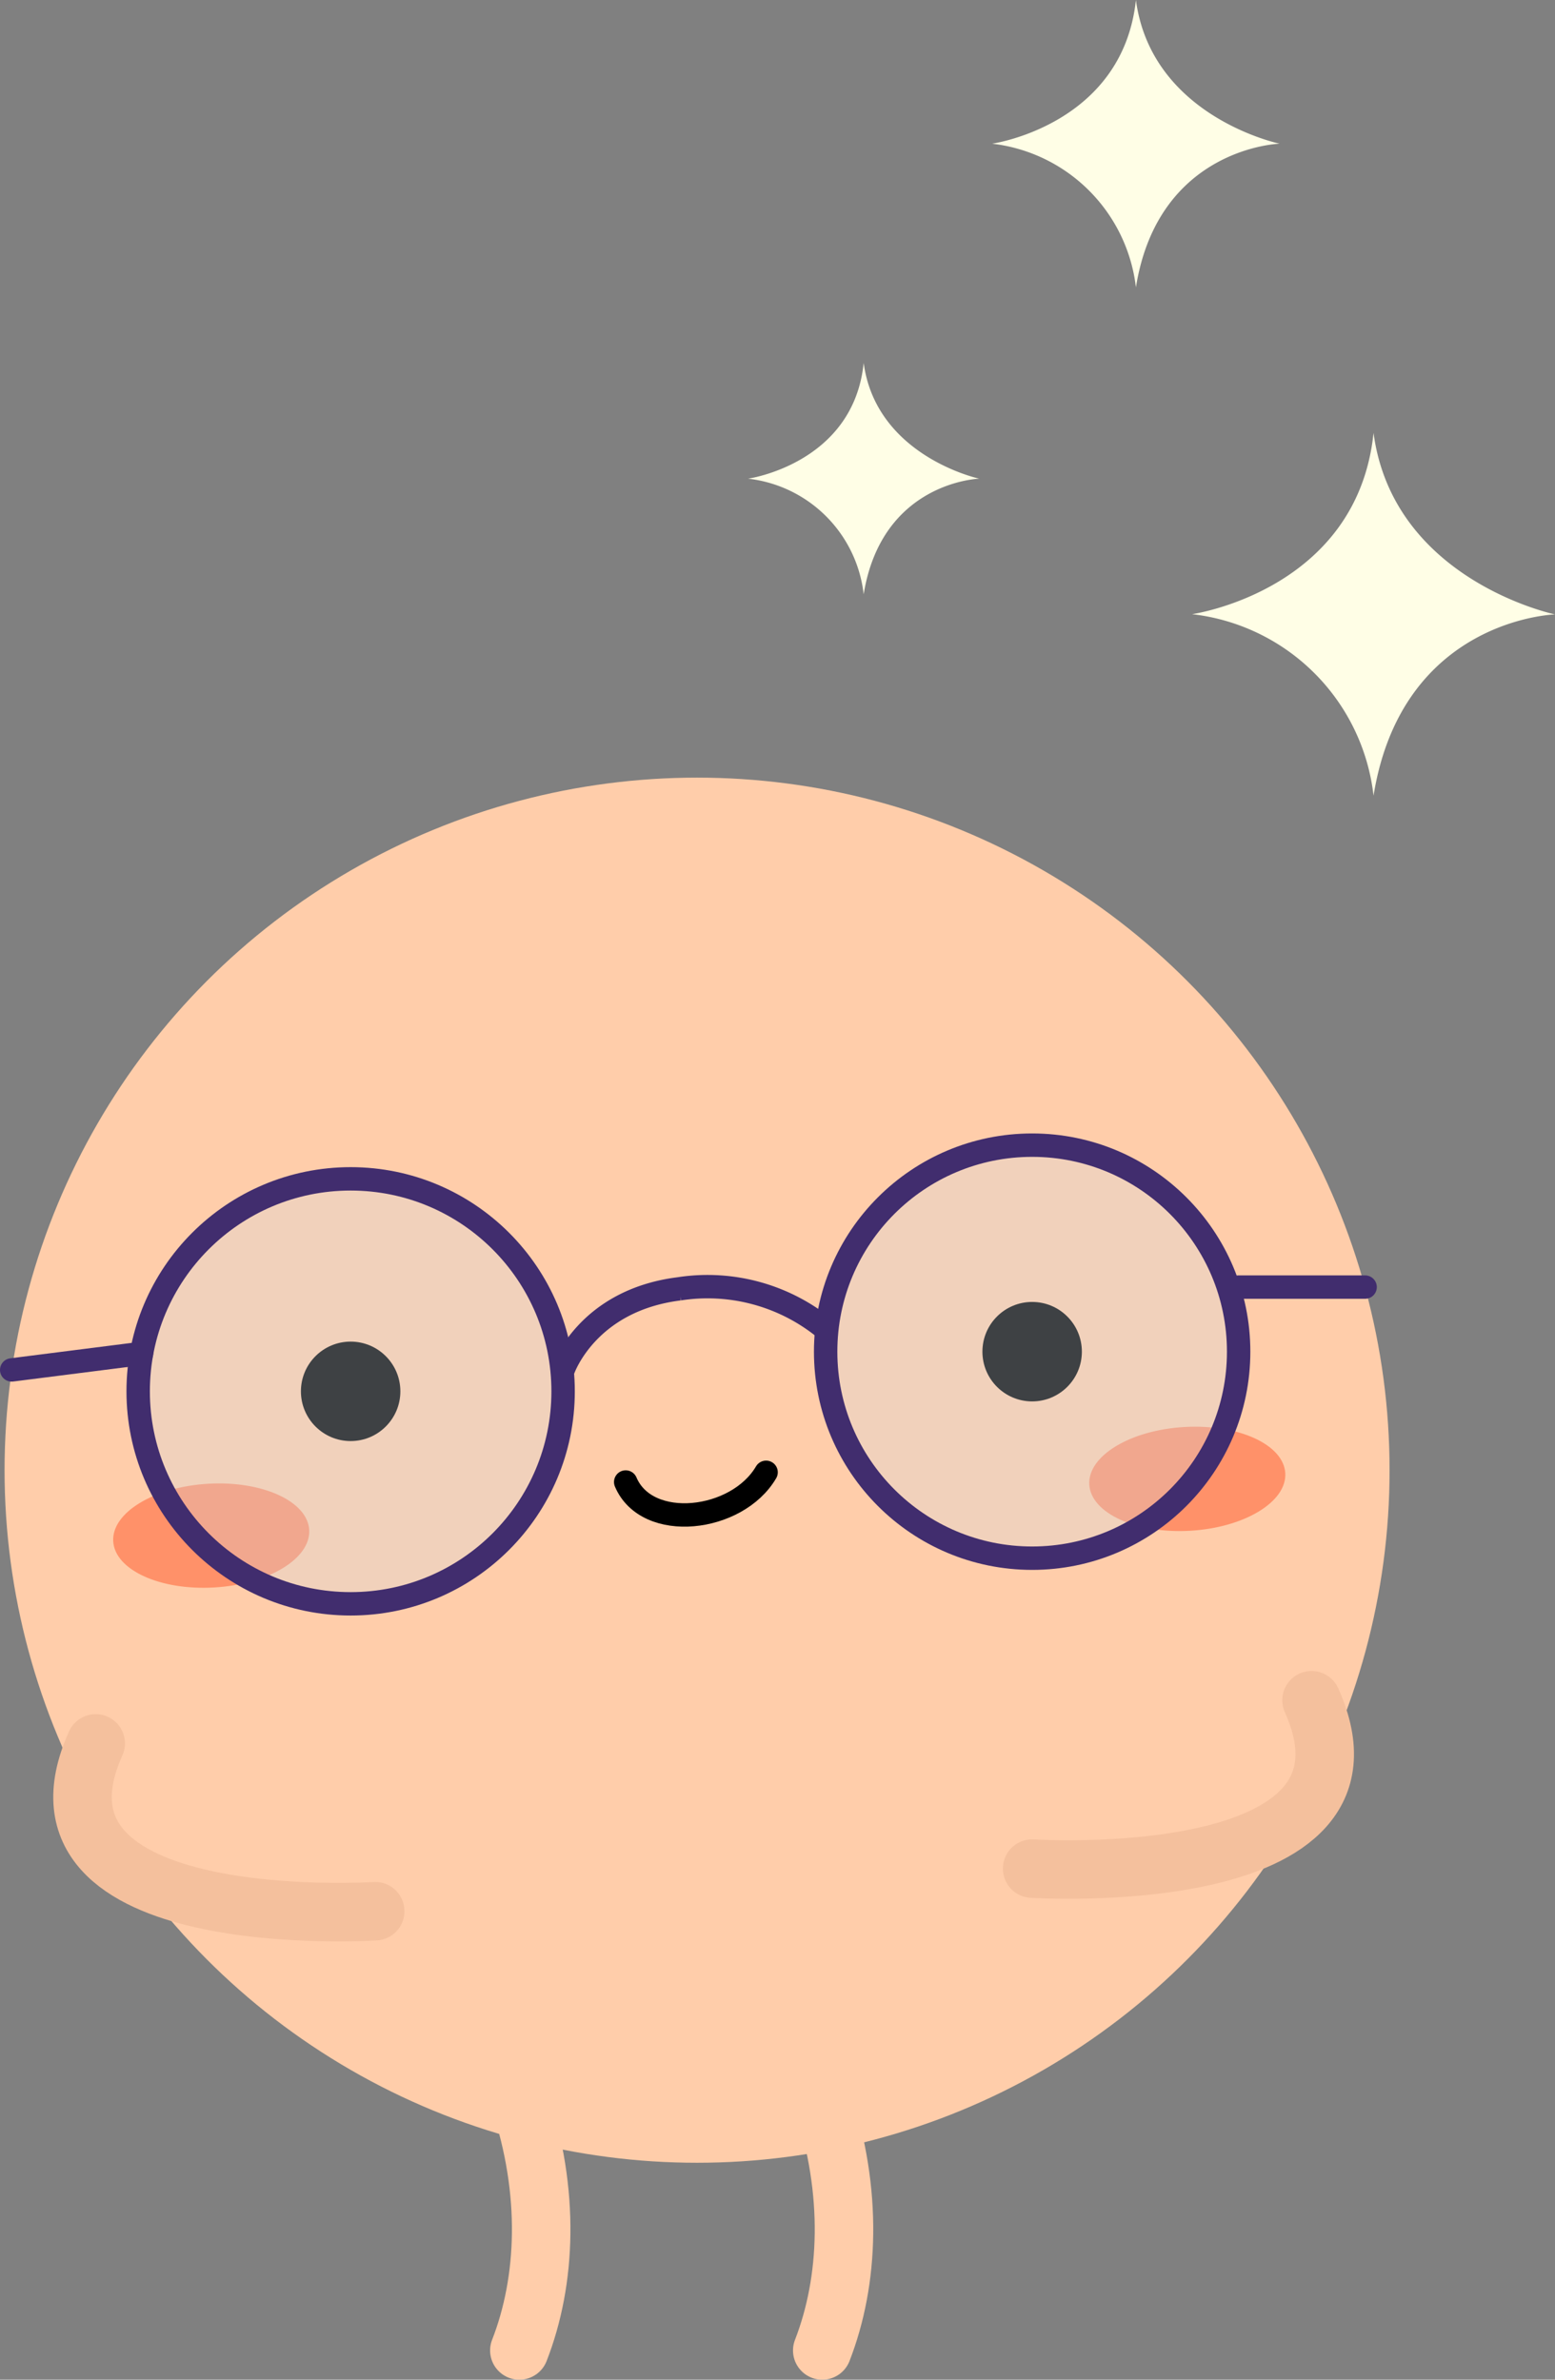 <svg xmlns="http://www.w3.org/2000/svg" viewBox="0 0 132.91 203.38"><rect x="0" y="0" width="132.91" height="203.38" fill="#808080" stroke="none"/><defs><style>.cls-1{fill:#ffcdaa;}.cls-2,.cls-4,.cls-5,.cls-7,.cls-8{fill:none;stroke-miterlimit:10;}.cls-2{stroke:#000;}.cls-2,.cls-4,.cls-5,.cls-8{stroke-linecap:round;}.cls-2,.cls-7,.cls-8{stroke-width:2px;}.cls-3{fill:#ff9169;}.cls-4{stroke:#ffcdaa;}.cls-4,.cls-5{stroke-width:5px;}.cls-5{stroke:#f4c09d;}.cls-6{fill:#d1dbe5;opacity:0.3;}.cls-7,.cls-8{stroke:#412d6e;}.cls-9{fill:#fffee6;}</style></defs><g id="Layer_2" data-name="Layer 2"><g id="Lager_1" data-name="Lager 1"><circle class="cls-1" cx="59.58" cy="125.65" r="59.19"/><path class="cls-2" d="M53.48,126.66c1.82,4.29,9.52,3.41,12-.83"/><ellipse class="cls-3" cx="18.05" cy="131.24" rx="8.39" ry="4.44" transform="translate(-7.59 1.27) rotate(-3.33)"/><ellipse class="cls-3" cx="101.48" cy="126.39" rx="8.39" ry="4.44" transform="translate(-7.17 6.11) rotate(-3.33)"/><circle cx="29.97" cy="118.91" r="4.25"/><circle cx="88.22" cy="115.52" r="4.25"/><path class="cls-4" d="M44.39,179.41c2.65,7.93,2.32,15.52,0,21.47"/><path class="cls-4" d="M70.28,179.41c2.64,7.93,2.31,15.52,0,21.47"/><path class="cls-5" d="M8.18,149C.8,165.36,32.07,163.34,32.07,163.34"/><path class="cls-5" d="M112.1,145.31c7.38,16.4-23.88,14.39-23.88,14.39"/><circle class="cls-6" cx="29.97" cy="118.91" r="18.16"/><circle class="cls-6" cx="88.22" cy="115.52" r="17.65"/><circle class="cls-7" cx="29.97" cy="118.91" r="18.16"/><circle class="cls-7" cx="88.22" cy="115.52" r="17.65"/><path class="cls-8" d="M48.13,117.08s2-5.94,9.92-6.93a15.86,15.86,0,0,1,12.51,3.43"/><line class="cls-8" x1="12.1" y1="115.67" x2="1" y2="117.08"/><line class="cls-8" x1="105.87" y1="110" x2="116.68" y2="110"/><path class="cls-9" d="M117.4,68a17.62,17.62,0,0,0-15.51-15.51S116,50.48,117.4,37c1.69,12.62,15.51,15.51,15.51,15.51S119.84,52.88,117.4,68Z"/><path class="cls-9" d="M73.82,50.79a11.21,11.21,0,0,0-9.88-9.88s9-1.27,9.88-9.89c1.08,8,9.88,9.89,9.88,9.89S75.38,41.16,73.82,50.79Z"/><path class="cls-9" d="M97.09,24.56A14,14,0,0,0,84.8,12.28S95.94,10.7,97.09,0c1.34,10,12.28,12.28,12.28,12.28S99,12.6,97.09,24.56Z"/></g></g></svg>